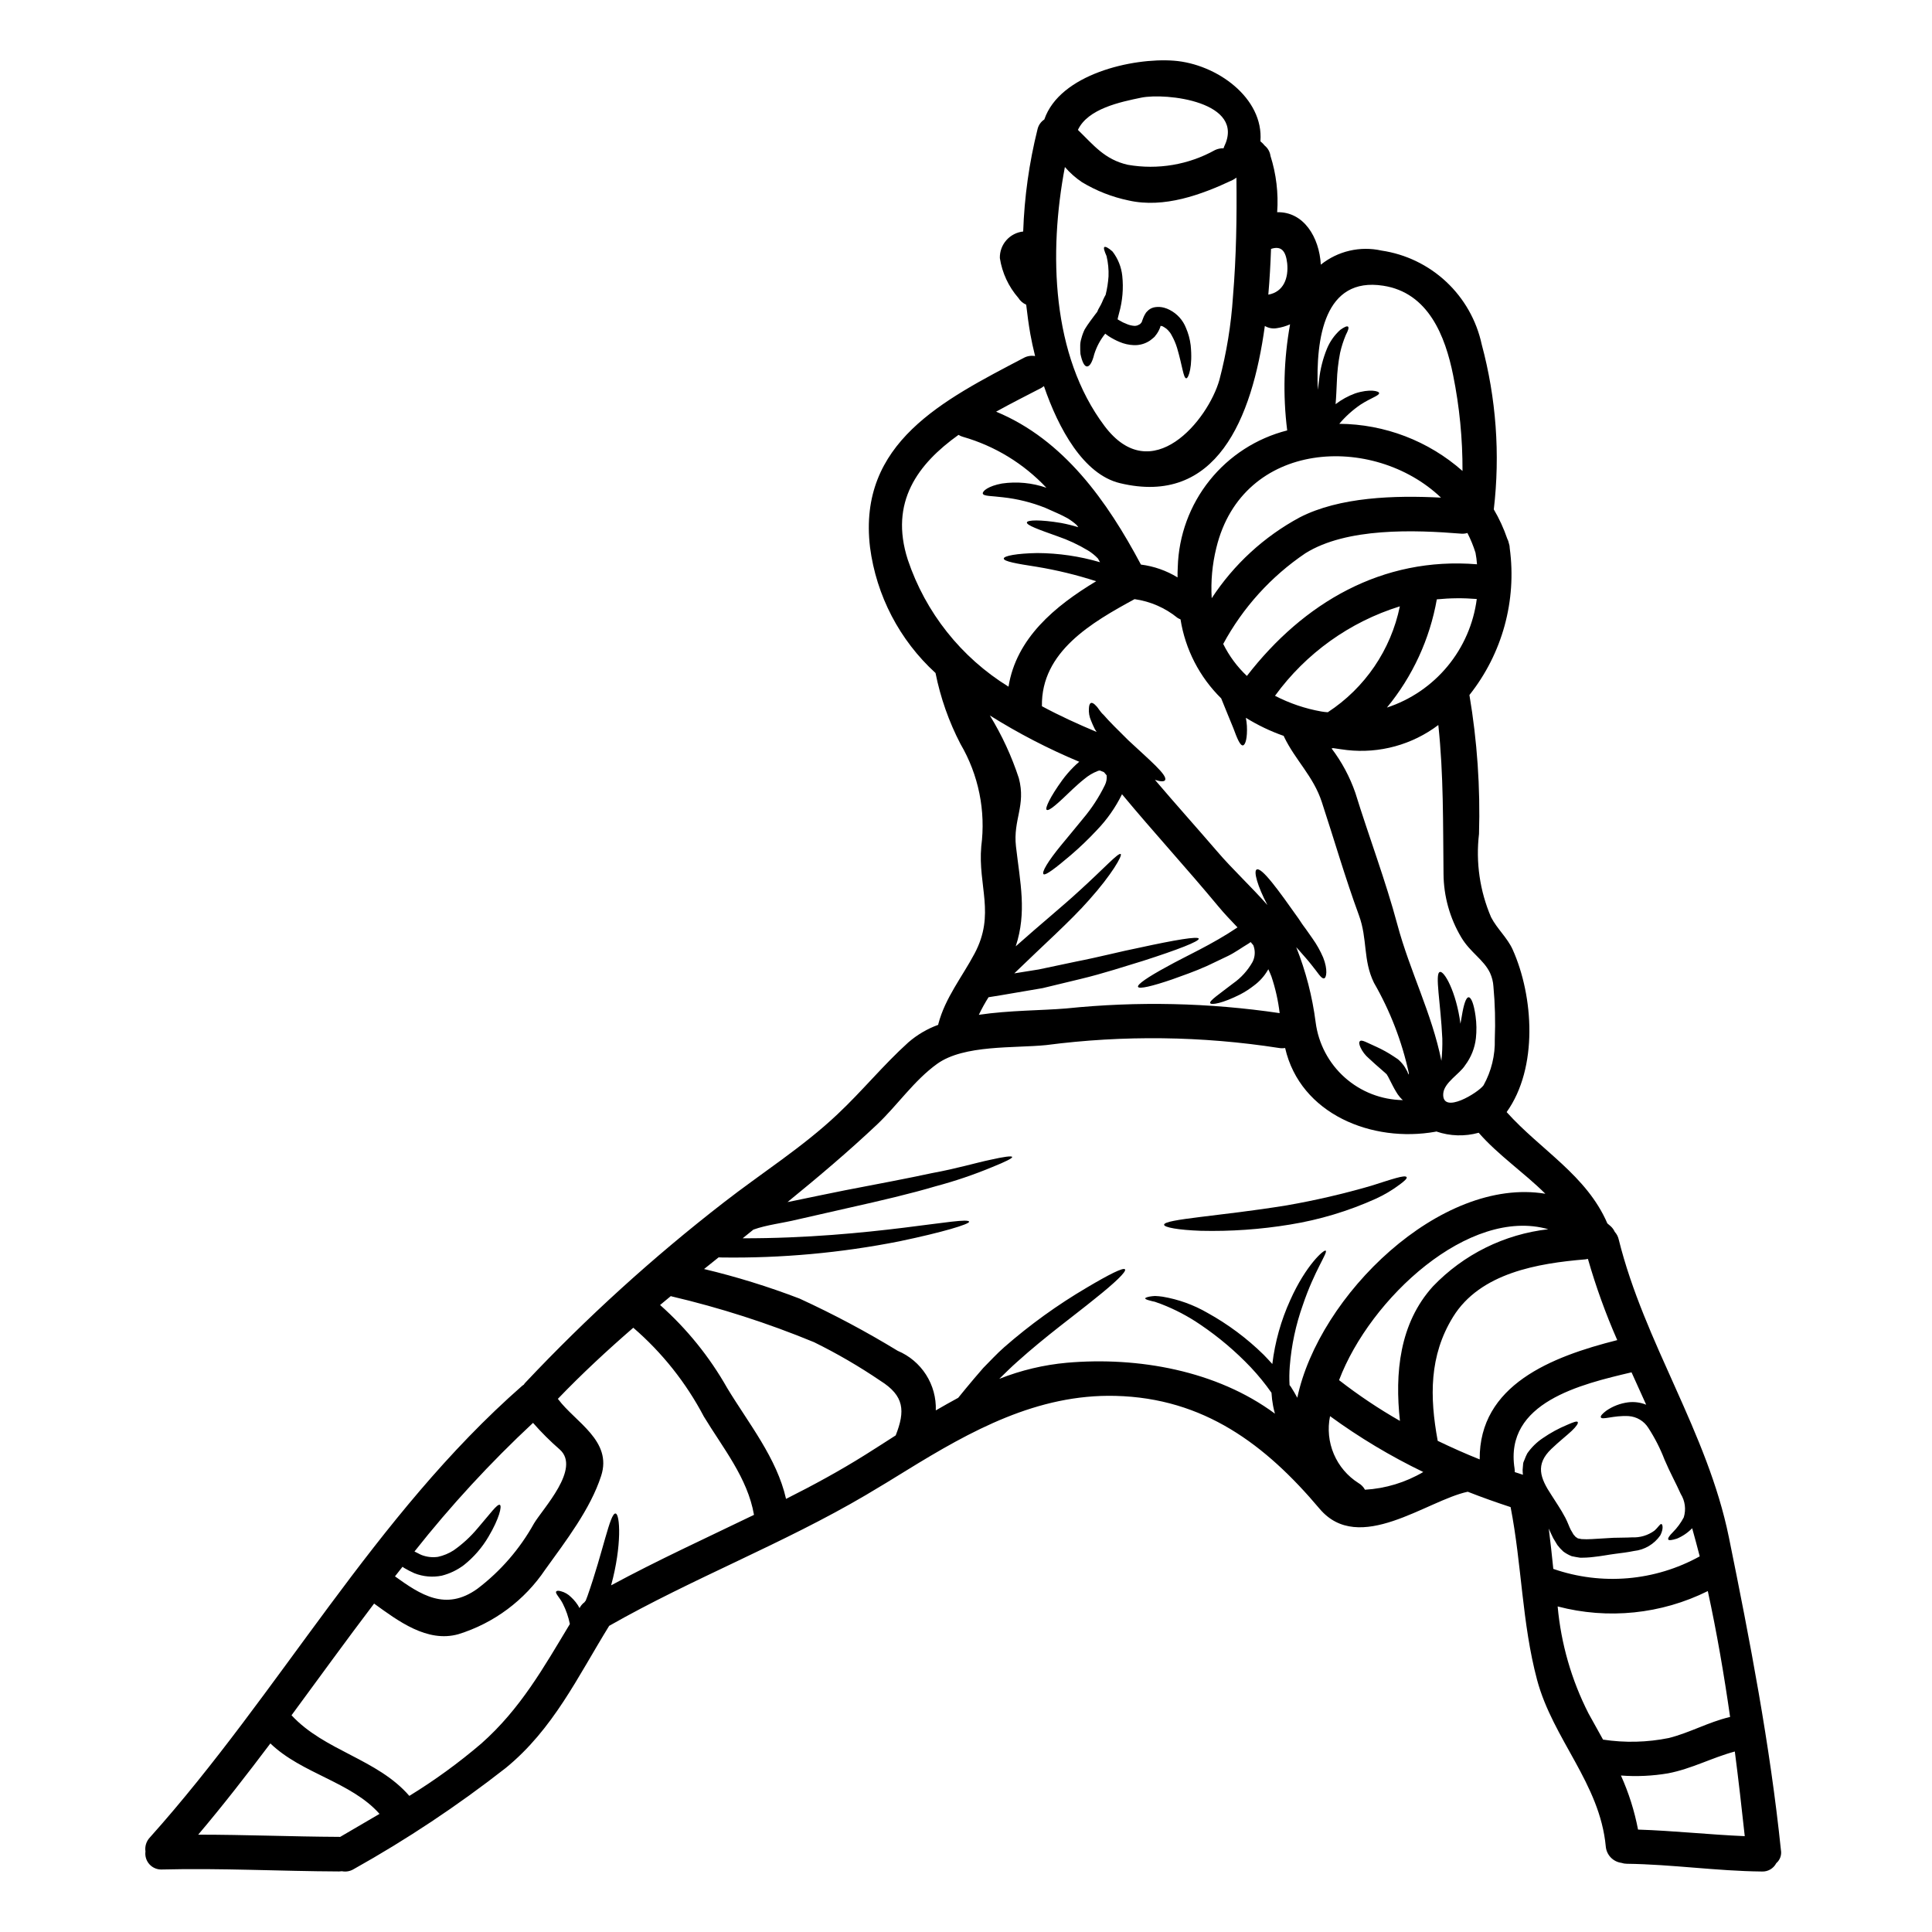 <?xml version="1.0" encoding="UTF-8"?>
<svg width="1200pt" height="1200pt" version="1.1" viewBox="0 0 1200 1200" xmlns="http://www.w3.org/2000/svg">
 <path d="m1106.2 1149.3c0.48 2.981-0.633 6-2.934 7.957-1.723 3.359-5.269 5.387-9.039 5.168-27.984-0.281-55.742-4.445-83.727-4.801-1.172-0.004-2.332-0.199-3.441-0.574-5.215-0.711-9.238-4.945-9.684-10.188-3.656-39.168-32.812-66.562-42.684-103.52-9.375-35.223-9.469-71.598-16.426-107.25-8.973-2.945-17.867-6.102-26.617-9.543-25.398 5.383-67.574 39.535-92.043 10.547-33.57-39.816-71.812-68.727-126.76-70.086-48.496-1.219-89.82 21.664-129.78 46.273-8.25 5.09-16.641 10.258-25.312 15.348-51.441 30.273-107.46 51.656-159.38 81.207-19.586 31.715-34.688 64.133-64.273 88.312l-0.004-0.004c-29.809 23.336-61.375 44.336-94.414 62.812-2.191 1.332-4.801 1.793-7.312 1.293-0.574 0.09-1.148 0.137-1.727 0.141-36.656-0.141-73.312-2.148-109.98-1.219-2.938 0.156-5.793-1.004-7.785-3.168-1.992-2.16-2.922-5.102-2.527-8.016-0.477-3.156 0.527-6.356 2.719-8.68 81.066-90.535 139.25-199.87 231.36-280.64 0.293-0.242 0.605-0.457 0.938-0.648 0.242-0.414 0.531-0.801 0.863-1.152 38.133-40.496 79.375-77.949 123.34-112.02 23.316-18.148 49.145-34.434 70.594-54.742 15.281-14.344 28.555-30.703 44.062-44.691v0.004c5.453-4.723 11.723-8.406 18.5-10.875 0.066-0.215 0.066-0.43 0.141-0.711 4.238-16.07 14.711-28.988 22.453-43.547 13.059-24.535 2.008-41.973 4.164-66.562h-0.004c2.887-22.059-1.656-44.449-12.91-63.641-7.211-13.883-12.43-28.719-15.496-44.062-22.34-20.406-36.75-48.051-40.676-78.055-7.742-65.062 45.555-91.461 95.559-117.72 2.129-1.137 4.582-1.516 6.957-1.078-1.219-4.949-2.223-9.609-2.945-13.633-1.078-6.094-1.875-12.188-2.578-18.289-2.019-0.883-3.723-2.356-4.883-4.227-6.09-6.988-10.066-15.562-11.477-24.723-0.094-4.066 1.34-8.023 4.027-11.078 2.684-3.059 6.422-4.992 10.465-5.422 0.727-21.418 3.711-42.695 8.898-63.488 0.566-2.504 2.082-4.691 4.227-6.102 9.609-28.125 54.664-38.438 80.418-36.516 26.691 2.008 55.961 23.176 53.805 50.07 0.973 0.793 1.863 1.688 2.652 2.664 1.969 1.59 3.254 3.875 3.594 6.383 3.59 11.301 5.004 23.18 4.16 35.008 16.426-0.43 26.184 15.496 27.113 32.57v-0.004c10.578-8.477 24.434-11.699 37.668-8.754 15.086 2.223 29.129 9 40.258 19.422 11.125 10.422 18.805 23.992 22.012 38.898 8.977 33.367 11.52 68.133 7.5 102.45 3.375 5.731 6.16 11.785 8.316 18.078 0.508 0.969 0.871 2.008 1.078 3.082 0.336 0.945 0.504 1.941 0.504 2.945 4.422 32.535-4.621 65.465-25.039 91.18 4.816 28.5 6.812 57.406 5.953 86.297-2.082 17.602 0.504 35.438 7.5 51.723 3.75 7.246 10.117 12.777 13.414 20.09 12.984 28.988 15.938 73.387-3.75 100.94 21.094 23.531 49.688 39.234 62.559 69.148h0.004c0.652 0.492 1.281 1.023 1.875 1.586 1.16 1.008 2.086 2.254 2.719 3.656 1.207 1.324 2.051 2.938 2.445 4.688 15.992 64.426 55.086 119.52 68.438 185.02 13.059 64.125 25.613 129.26 32.344 194.48zm-22.5-8.82c-1.875-17.289-3.871-34.867-6.168-52.586-14.129 3.797-26.832 10.762-41.465 13.555-9.668 1.637-19.496 2.094-29.27 1.359 4.844 10.738 8.41 22.008 10.621 33.582 22.152 0.711 44.176 3.148 66.336 4.086zm-9.75-73.895v-0.004c0.219-0.035 0.434-0.082 0.648-0.141-3.75-26.184-8.25-52.5-13.848-78.195-28.91 14.363-62.047 17.758-93.262 9.543 2.094 23.164 8.594 45.711 19.152 66.434 3.086 5.523 6.094 10.969 9.039 16.285l-0.004-0.004c13.586 2.07 27.43 1.73 40.895-1 12.965-3.273 24.516-9.836 37.434-12.922zm-18.227-99.93c-1.508-5.887-3.086-11.699-4.688-17.438-2.688 2.769-5.906 4.965-9.469 6.457-3.16 1.004-5.023 1.219-5.383 0.508-0.355-0.711 0.637-2.297 2.812-4.453h0.004c2.727-2.723 5.023-5.844 6.816-9.254 1.52-4.894 0.832-10.207-1.875-14.559-2.727-6.18-6.742-13.414-10.039-21.234h-0.004c-2.656-6.91-6.023-13.523-10.051-19.734-2.68-4.309-7.273-7.059-12.336-7.387-9.375-0.508-16.566 2.652-17.211 0.723-0.289-0.797 0.938-2.231 3.441-4.098h-0.004c4.023-2.769 8.648-4.539 13.492-5.168 3.715-0.465 7.484 0.008 10.969 1.371 0.113 0 0.223 0.051 0.289 0.141-3.008-6.742-6.094-13.48-9.113-20.156-31.273 7.387-79.051 18.582-72.664 59.68 0.117 0.762 0.164 1.531 0.141 2.297 1.727 0.582 3.441 1.078 5.09 1.648 0-0.355-0.141-0.711-0.141-1.145v0.004c-0.125-1.219-0.098-2.445 0.078-3.656l0.141-1.648v-0.199l0.141-0.863c0.074-0.215 0.289-0.789 0.289-0.789l0.43-1.004v0.004c0.48-1.355 1.055-2.672 1.719-3.949 2.582-3.731 5.844-6.945 9.617-9.469 4.785-3.305 9.91-6.094 15.281-8.324 3.75-1.648 5.953-2.438 6.449-1.727 0.496 0.711-0.711 2.652-3.75 5.531-3.039 2.879-7.668 6.449-12.617 11.184-10.117 9.684-6.965 18.086 0.066 28.695 2.652 4.305 5.672 8.438 8.617 14.062 1.5 2.867 2.223 5.242 3.367 7.5 0.57 0.863 1.004 1.727 1.508 2.586 0.508 0.863 1.004 1.078 1.434 1.727 0.508 0.496 1.004 0.496 1.434 1.004 0.723 0.141 1.508 0.215 2.297 0.43v0.004c2.125 0.141 4.258 0.141 6.383 0 4.734-0.289 9.18-0.582 13.414-0.797 4.445-0.141 8.176-0.066 11.617-0.281 4.922 0.238 9.781-1.203 13.781-4.086 2.578-2.231 3.582-4.453 4.445-4.164 0.648 0.066 1.508 2.727-0.711 7.031h-0.004c-3.777 5.461-9.754 9-16.359 9.688-3.75 0.789-7.894 1.285-11.84 1.789-3.945 0.508-8.438 1.434-13.48 1.941-2.715 0.336-5.449 0.48-8.184 0.43-1.715-0.289-3.441-0.508-5.164-0.938h-0.004c-1.836-0.73-3.574-1.691-5.164-2.867-1.379-1.238-2.637-2.606-3.75-4.09l-2.586-4.305c-1.004-1.941-1.875-4.023-2.727-5.887 1.078 8.324 1.941 16.648 2.812 25.039l-0.004 0.004c30.066 10.457 63.16 7.617 91.004-7.809zm-51.227-134.3h0.004c-7.203-16.383-13.289-33.234-18.215-50.438-0.496 0.137-1 0.234-1.512 0.289-29.344 2.438-65.352 8.324-82.285 35.793-14.852 24.113-14.492 49.688-9.543 76.695v0.215c8.617 4.152 17.289 8.035 26.117 11.551-0.363-46.195 44.457-63.773 85.492-74.105zm-198.75 35.945c13.34-63.75 89.062-137.6 154.1-126.84-13.199-13.125-29.418-24.102-41.398-37.883v-0.004c-8.652 2.41-17.832 2.133-26.324-0.785-0.172 0.023-0.336 0.07-0.496 0.141-39.242 7.031-84.008-10.828-93.414-52.004-1.238 0.219-2.508 0.219-3.75 0-47.906-7.449-96.625-8.059-144.7-1.801-19.688 2.016-50.934-0.355-67.648 11.625-14.344 10.312-24.602 25.613-37.305 37.66-17.934 16.93-36.656 32.719-55.668 48.215 1.219-0.289 2.438-0.508 3.656-0.723 11.055-2.297 21.742-4.519 31.93-6.562 20.438-3.945 38.879-7.387 54.086-10.688 15.422-2.812 27.555-6.461 36.16-8.25 8.539-1.941 13.492-2.586 13.695-1.789 0.207 0.797-4.086 2.934-12.262 6.234-11.516 4.789-23.34 8.797-35.391 12-15.207 4.519-33.496 8.82-53.727 13.34-10.191 2.297-20.805 4.688-31.875 7.246-9.375 2.297-19.445 3.375-27.477 6.309l-6.664 5.383c79.773 0.148 139.96-14.203 140.68-10.258 0 1.508-16.145 6.461-43.266 12.121l-0.004 0.004c-36.324 7.195-73.305 10.566-110.33 10.051l-2.008-0.074c-3.008 2.438-6.027 4.809-9.039 7.246 20.16 4.812 39.977 10.945 59.328 18.363 20.926 9.613 41.273 20.441 60.938 32.43 7.231 3.043 13.367 8.211 17.598 14.82 4.227 6.609 6.344 14.352 6.074 22.191 4.586-2.652 9.254-5.305 13.914-7.82 1.508-1.875 3.086-3.805 4.688-5.738 3.148-3.805 7.031-8.438 10.902-12.844 4.164-4.164 8.316-8.746 12.984-12.844l-0.004 0.004c15.906-13.914 33.078-26.305 51.293-37.016 13.773-8.176 22.742-12.703 23.746-11.336s-6.309 8.391-18.871 18.367c-12.402 10.117-30.273 23.023-47.992 38.953-4.012 3.516-7.602 7.172-11.25 10.688 13.484-5.344 27.668-8.719 42.113-10.02 43.969-3.805 92.898 4.801 129.12 31.633-0.422-1.574-0.852-3.227-1.145-4.875v-0.004c-0.508-2.676-0.844-5.387-1-8.109-3.902-5.559-8.191-10.832-12.844-15.777-9.457-9.957-19.969-18.855-31.352-26.539-7.574-5.18-15.723-9.465-24.281-12.77-1.508-0.57-2.867-1.004-4.012-1.434-1.09-0.207-2.172-0.473-3.234-0.789-1.789-0.43-2.727-0.938-2.727-1.285 0-0.348 1.012-0.797 2.812-1.152h-0.004c1.094-0.18 2.195-0.297 3.301-0.355 1.57 0.059 3.137 0.203 4.688 0.43 9.816 1.648 19.254 5.047 27.863 10.031 12.773 7.062 24.527 15.82 34.941 26.047 1.789 1.789 3.582 3.797 5.371 5.738v-0.004c1.648-13.715 5.402-27.098 11.129-39.672 9.684-21.73 21.086-31.707 22.023-30.703 1.434 1.152-7.031 12.414-14.203 33.75h-0.004c-4.371 12.285-7.098 25.098-8.109 38.098-0.301 3.867-0.348 7.746-0.141 11.617 0.238 0.352 0.5 0.688 0.789 1.004 1.445 2.266 2.805 4.555 4.098 7zm155.89-104.81c-49.07-13.988-110.62 42.824-129.92 93.75l0.004-0.004c11.988 9.324 24.621 17.781 37.809 25.312-3.234-29.551-0.367-60.543 20.512-83.57v0.004c19.012-19.852 44.379-32.41 71.691-35.496zm-33.191-118.02c0.434-10.945 0.148-21.906-0.855-32.812-0.184-2.879-0.891-5.699-2.082-8.324-3.945-8.316-12.273-12.695-17.867-22.086-7.125-11.938-10.938-25.559-11.043-39.461-0.355-31.633 0.074-61.406-3.227-92.465-16.207 12.246-36.492 17.816-56.68 15.562-2.934-0.355-5.805-0.789-8.68-1.219-0.281 0.074-0.637 0.141-0.938 0.215h-0.004c6.344 8.355 11.324 17.66 14.758 27.57 8.438 27.262 18.75 54.375 26.109 81.852 7.742 28.914 21.449 55.238 27.336 84.582v0.004c0.488-4.574 0.68-9.176 0.574-13.773-1.004-22.023-4.734-40.246-1.586-41.391 2.664-1.078 10.266 12.336 12.844 32.137 0.289-1.648 0.57-3.301 0.863-4.809 1.145-7.031 2.578-11.625 4.227-11.625 1.648 0 3.301 4.379 4.312 11.766 0.625 4.519 0.695 9.098 0.207 13.633-0.68 6.09-2.981 11.891-6.664 16.789-3.375 5.445-13.199 10.762-13.633 17.719-0.789 13.273 21.883-0.723 25.039-5.242h0.004c4.852-8.738 7.266-18.625 6.984-28.621zm-11.047-294.98c-0.172-2.41-0.484-4.809-0.938-7.18-1.32-4.223-3.004-8.324-5.023-12.262-1.211 0.371-2.484 0.52-3.75 0.43-29.195-2.371-71.25-3.883-96.918 12.188-21.289 14.387-38.789 33.703-51.012 56.305 3.688 7.445 8.668 14.176 14.711 19.875 35.109-45.402 84.039-74.164 142.93-69.355zm-0.141 21.562c-8.262-0.68-16.57-0.609-24.824 0.215-4.367 24.703-15.043 47.859-30.992 67.219 14.727-4.828 27.781-13.73 37.66-25.672 9.879-11.941 16.172-26.438 18.156-41.809zm-8.867-79.527c0.082-19.945-1.863-39.848-5.805-59.398-4.883-24.32-15.355-51.367-43.48-55.668-36.508-5.672-41.887 32.418-40.602 64.688 0.289-2.008 0.508-4.086 0.797-6.102v-0.004c0.711-6.731 2.379-13.324 4.949-19.586 1.84-4.406 4.629-8.352 8.176-11.547 2.512-1.789 4.227-2.578 4.875-2.008 0.648 0.57 0.074 2.371-1.359 5.09-1.523 3.621-2.727 7.363-3.59 11.195-1.148 5.914-1.82 11.91-2.008 17.934-0.215 4.238-0.355 8.898-0.789 13.922 3.68-2.828 7.769-5.078 12.125-6.676 9.113-3.008 14.926-1.434 14.926-0.215 0 1.648-5.023 2.945-11.551 7.172-4.918 3.359-9.355 7.367-13.203 11.914 28.211 0.207 55.398 10.609 76.539 29.289zm-101.11 28.836c24.676-12.703 58.969-13.773 87.742-12.273-41.898-39.953-123.25-36.082-139.54 31.203-2.531 10.219-3.5 20.766-2.867 31.273 13.754-21.027 32.543-38.285 54.664-50.203zm67.727 346.12c-0.016-0.289 0.008-0.578 0.062-0.863-4.285-19.727-11.594-38.672-21.664-56.164-6.957-14.203-3.871-27.121-9.375-42.039-8.539-23.25-15.281-46.707-23.023-70.238-5.242-16.07-16.5-26.035-23.438-40.527-0.035-0.203-0.109-0.395-0.219-0.57-8.23-2.879-16.121-6.652-23.531-11.25 0.316 1.633 0.535 3.289 0.648 4.949 0.367 7.5-0.863 11.906-2.438 12.188-1.727 0.289-3.582-4.164-6.027-10.828-2.008-4.949-4.688-11.336-7.5-18.367-13.453-13.23-22.305-30.43-25.258-49.066-0.652-0.258-1.277-0.57-1.875-0.938-7.664-6.238-16.891-10.258-26.68-11.625-26.477 14.43-58.125 32.578-57.535 66.508 10.902 5.879 22.379 11.117 34.004 15.992-0.355-0.57-0.789-1.145-1.152-1.789-0.938-1.875-1.715-3.656-2.363-5.305v-0.004c-1.062-2.387-1.504-5-1.293-7.602 0.074-1.875 0.508-3.019 1.293-3.301 0.789-0.281 1.875 0.355 3.086 1.715 1.359 1.219 2.578 3.805 4.688 5.625 3.234 3.805 9.188 9.684 15.43 15.852 13.051 12.188 24.461 21.664 22.809 24.684-0.508 1.07-2.867 1.004-6.309-0.148 12.77 15 25.895 29.633 38.738 44.551 9.254 10.836 21.02 21.742 31.133 33.215-6.242-11.832-8.617-20.867-6.75-22.023 3.086-1.875 13.781 13.059 26.117 30.488l2.148 3.234c0.797 1.07 1.508 2.148 2.297 3.148 1.434 2.082 2.867 4.086 4.238 6.027v0.004c2.598 3.652 4.797 7.57 6.562 11.691 3.008 7.5 2.082 12.844 0.508 12.984-1.801 0.215-3.75-3.582-7.969-8.672-2.082-2.664-4.801-5.672-7.883-9.188-0.43-0.43-0.938-1.004-1.367-1.508l-0.004-0.004c5.949 14.98 10 30.648 12.055 46.633 1.699 13.227 8.109 25.398 18.059 34.281 9.949 8.883 22.766 13.879 36.102 14.074-0.609-0.539-1.188-1.113-1.727-1.723-1.016-1.168-1.906-2.441-2.652-3.797-0.711-1.227-1.219-2.082-1.875-3.375-1.07-2.082-2.082-4.086-3.086-6.027-0.43-0.355-0.215-0.648-0.938-1.359-0.863-0.723-1.648-1.508-2.512-2.223-2.945-2.586-5.887-5.102-8.391-7.5-2.199-1.867-3.965-4.195-5.164-6.816-0.789-1.801-1.004-3.086-0.367-3.75 0.637-0.664 1.875-0.355 3.664 0.43 1.789 0.789 4.227 1.93 6.742 3.086 3.637 1.66 7.141 3.602 10.473 5.812 0.938 0.57 1.801 1.219 2.812 1.875 1.332 1.156 2.531 2.453 3.582 3.871 0.938 1.293 1.434 2.438 2.223 3.75 0.168 0.656 0.523 1.293 0.891 1.922zm-50.297-225.09c23.098-15.082 39.211-38.766 44.766-65.785-31.164 9.684-58.363 29.172-77.551 55.566 9.043 4.684 18.742 7.973 28.77 9.75 1.328 0.23 2.668 0.387 4.016 0.469zm23.098 482.91c12.77-0.75 25.18-4.519 36.207-11.008-20.305-9.797-39.684-21.406-57.898-34.688-1.629 7.906-0.805 16.117 2.352 23.543 3.16 7.43 8.508 13.715 15.328 18.027 1.695 0.977 3.086 2.402 4.012 4.125zm-60-742.29c9.469-1.715 12.617-10.312 11.691-19.434-0.863-7.82-3.75-11.055-10.039-8.973-0.328 9.227-0.836 18.762-1.688 28.445zm11.691 84.301c-2.742-21.918-2.137-44.125 1.789-65.859-2.606 1.152-5.356 1.949-8.172 2.371-2.586 0.469-5.25-0.016-7.5-1.367-7.961 57.965-30.207 111.98-90 97.641-22.668-5.457-38.164-33.863-47.203-60.262-0.508 0.391-1.039 0.754-1.586 1.086-8.82 4.586-18.582 9.469-28.125 14.773 42.039 17.438 69.008 55.594 89.953 94.977v0.004c8.062 1.012 15.816 3.727 22.742 7.969 0-2.156 0-4.238 0.141-6.461 0.566-19.598 7.504-38.48 19.758-53.789 12.258-15.305 29.164-26.203 48.164-31.043zm-4.688 361.88c-0.918-7.711-2.629-15.309-5.102-22.668-0.57-1.586-1.293-3.086-1.93-4.519-0.148 0.215-0.215 0.422-0.367 0.637-2.168 3.707-5.074 6.93-8.531 9.48-2.672 2.098-5.527 3.945-8.539 5.519-10.902 5.523-18.008 6.742-18.648 5.445-0.723-1.434 5.371-5.445 14.203-12.262 4.953-3.473 9.07-8.008 12.047-13.273 1.305-2.543 1.711-5.449 1.156-8.25-0.156-0.758-0.371-1.5-0.648-2.223-0.57-0.648-1.078-1.293-1.648-1.941-0.43 0.289-0.789 0.582-1.219 0.863-4.453 2.652-8.617 5.738-12.984 7.82-4.367 2.082-8.617 4.086-12.629 6.027-8.109 3.656-15.57 6.168-21.805 8.438-12.555 4.305-20.625 6.168-21.309 4.688s6.168-6.168 17.812-12.477c11.477-6.461 28.051-13.707 43.969-24.469-4.012-4.227-8.102-8.438-11.973-13.125-19.52-23.531-40.246-46.059-59.766-69.582h-0.004c-4.035 8.23-9.332 15.781-15.703 22.379-5.07 5.43-10.438 10.578-16.078 15.422-9.684 8.25-15.562 12.629-16.875 11.914-1.574-1.078 2.812-8.25 10.688-17.867 3.945-4.688 8.617-10.473 13.781-16.715v-0.004c5.363-6.348 9.918-13.332 13.559-20.801 0.945-1.883 1.32-4 1.078-6.094-0.508-0.648-1.078-1.293-1.648-1.941-0.797-0.355-1.648-0.723-2.445-1.004h-0.004c-0.496-0.027-0.988 0.066-1.434 0.281-3.031 1.176-5.84 2.848-8.316 4.949-2.652 2.082-5.102 4.379-7.32 6.394-8.746 8.438-14.773 14.062-16.145 12.695-0.938-1.004 2.156-7.894 9.758-18.367 2.125-2.902 4.477-5.637 7.031-8.176 1.078-1.078 2.223-2.156 3.516-3.234-19.266-8.051-37.836-17.672-55.527-28.762 7.5 12.238 13.543 25.312 18.008 38.953 4.519 16.996-3.656 25.754-1.789 42.328 2.578 22.453 6.883 40.961-0.148 62.117 15.281-13.621 29.203-24.965 39.602-34.574 15.57-14.129 24.18-23.812 25.613-22.742 1.152 0.797-5.305 12.488-19.688 28.555-11.484 13.059-28.48 28.125-46.414 45.555 5.164-0.789 10.258-1.648 15.207-2.438 8.035-1.648 15.789-3.301 23.102-4.875 14.773-2.879 28.051-6.394 39.32-8.617 22.379-4.875 36.508-7.246 36.938-5.625 0.43 1.621-12.836 6.816-34.789 13.848-11.043 3.301-23.961 7.68-38.879 11.25-7.5 1.789-15.281 3.656-23.316 5.625-8.324 1.434-16.875 2.867-25.613 4.367l-7.969 1.293-0.008 0.004c-2.215 3.516-4.227 7.156-6.019 10.902 18.938-2.812 38.953-2.652 54.301-3.945 44.125-4.559 88.648-3.582 132.54 2.906zm-28.996-444.91c2.082-24.965 2.438-49.219 2.156-73.969-0.746 0.57-1.543 1.074-2.371 1.512-19.445 9.18-42.609 17.645-64.566 12.695v-0.004c-10.266-2.121-20.094-5.977-29.062-11.398-3.914-2.648-7.461-5.801-10.547-9.375-10.117 53.23-8.316 117.07 24.609 160.84 29.344 39.027 64.352-3.656 71.383-28.695h-0.004c4.449-16.891 7.262-34.172 8.402-51.602zm-5.551-93.047c13.848-28.125-36.086-33.75-51.508-30.562-12.844 2.652-33.074 6.816-39.242 20.016 9.469 9.113 16.5 18.43 30.992 21.664v0.004c18.598 3.25 37.746 0.004 54.234-9.188 1.641-0.754 3.43-1.121 5.234-1.07 0.176-0.289 0.176-0.582 0.289-0.863zm-77.023 257.97c-0.422-0.789-0.852-1.508-1.285-2.297-1.809-1.914-3.859-3.578-6.106-4.949-6.019-3.644-12.418-6.625-19.078-8.898-11.699-4.164-19.367-6.891-18.938-8.605 0.355-1.508 8.25-1.801 21.16 0.355 3.637 0.68 7.231 1.566 10.762 2.652-0.355-0.496-0.648-0.938-1.004-1.359h0.004c-1.773-1.59-3.695-3.008-5.738-4.234-3.664-2.082-8.832-4.227-13.781-6.449v-0.004c-8.484-3.383-17.387-5.59-26.465-6.562-6.676-0.863-11.98-0.582-12.336-2.297-0.289-1.508 3.367-4.688 11.906-6.242h-0.004c9.285-1.344 18.758-0.434 27.621 2.652-14.105-15.012-32-25.941-51.797-31.629-0.992-0.273-1.941-0.688-2.812-1.23-25.18 18.008-43.051 41.68-31.5 77.551 10.996 32.785 33.129 60.684 62.559 78.844 4.809-30.055 28.695-49.996 54.449-65.492-12.074-3.906-24.426-6.906-36.945-8.973-12.555-1.93-20.625-3.367-20.445-5.164 0.074-1.574 7.894-3.148 20.879-3.367h-0.004c13.168 0.07 26.262 1.988 38.898 5.699zm-126.9 542.34c5.953-15.141 5.445-24.535-9.543-33.938-13.152-8.93-26.91-16.934-41.176-23.953-28.723-11.855-58.352-21.379-88.602-28.48-0.141-0.074-0.215-0.148-0.355-0.148-2.223 1.801-4.445 3.664-6.676 5.531v-0.004c16.637 14.777 30.719 32.199 41.68 51.562 13.273 21.945 30.852 43.539 36.562 68.867 16.789-8.438 33.367-17.438 49.359-27.477 6.199-3.852 12.434-7.949 18.75-11.961zm-88.023 49.359c-3.945-22.883-19.305-41.539-31.133-61.051-11.02-20.98-25.891-39.695-43.836-55.172-16.145 13.988-31.922 28.621-46.875 44.195 0.066 0.141 0.215 0.141 0.281 0.281 10.547 14.137 33.75 25.762 26.617 47.57-6.664 20.625-22.098 40.602-34.688 58.125l-0.004-0.004c-12.867 19.164-31.906 33.34-53.953 40.172-19.367 5.457-37.5-8.25-52.367-19.012-17.363 22.883-34.219 46.199-51.289 69.375 20.512 22.172 53.23 27.047 73.172 50.07v0.004c15.723-9.645 30.668-20.512 44.688-32.496 24.375-21.562 38.812-47.352 55.023-74.25-0.883-4.387-2.352-8.633-4.367-12.629-1.941-3.871-5.023-6.562-4.086-7.602 0.355-0.508 1.359-0.57 2.867-0.141 2.359 0.613 4.512 1.852 6.234 3.582 2.172 1.973 3.992 4.301 5.379 6.891 0.148-0.289 0.289-0.57 0.43-0.789h0.004c0.691-1.117 1.59-2.09 2.652-2.867 0.176-0.359 0.422-0.676 0.723-0.938 0.355-1.078 0.789-1.93 1.145-3.008 9.684-27.555 13.922-51.441 17.363-51.148 2.812 0.066 4.086 19.801-2.727 44.617 28.984-15.66 59.047-29.387 88.75-43.777zm-136.67 5.383c5.738-9.543 29.203-34.152 16.07-45.938-5.914-5.144-11.473-10.684-16.641-16.578-26.52 24.719-51.125 51.41-73.602 79.848v0.066c1.508 0.648 2.945 1.586 4.379 2.156h-0.004c3.238 1.25 6.746 1.645 10.184 1.145 3.438-0.758 6.719-2.113 9.684-4.012 5.531-3.867 10.523-8.453 14.852-13.633 7.82-9.039 12.348-15.496 13.922-14.633 1.359 0.711-0.355 8.438-7.031 19.688-3.973 6.809-9.184 12.816-15.359 17.719-4.086 3.07-8.738 5.301-13.695 6.562-5.695 1.148-11.602 0.625-17.008-1.512-2.191-0.965-4.324-2.066-6.383-3.301-0.355-0.215-0.711-0.496-1.004-0.711-1.574 1.93-3.16 3.945-4.688 5.953 15.789 11.336 31.492 21.883 51.227 7.68 14.379-10.922 26.332-24.715 35.098-40.5zm-120.45 194.69c8.18-4.738 16.359-9.52 24.535-14.344-17.57-19.875-48.348-24.965-67.789-43.762-14.492 19.227-29.27 38.305-44.832 56.672 29.195 0 58.32 1.219 87.516 1.367 0.262 0.012 0.43 0.066 0.57 0.066z"/>
 <path d="m873.68 731.16c0.43 0.711-1.145 2.297-4.445 4.688h0.004c-4.555 3.406-9.461 6.316-14.637 8.68-17.004 7.688-34.949 13.09-53.371 16.07-18.301 3.016-36.844 4.312-55.387 3.871-14.129-0.496-22.742-2.148-22.809-3.75 0-3.582 34.688-5.305 76.18-12.047 17.645-3.074 35.105-7.121 52.305-12.121 13.047-4.106 21.234-7.039 22.16-5.391z"/>
 <path d="m739.54 214.35c1.359 13.125-1.293 20.625-2.727 20.625-1.789 0-2.438-7.82-5.672-18.75h-0.004c-0.84-2.801-1.992-5.496-3.441-8.035-1.152-2.269-2.981-4.121-5.231-5.309 0-0.148-0.797-0.367-1.586-0.508l-0.355 1.152v0.004c-0.609 1.621-1.457 3.144-2.512 4.519l-0.57 0.648-0.074 0.215-0.066 0.066-0.582 0.57-0.496 0.43-2.008 1.586c-2.941 1.969-6.434 2.953-9.973 2.812-3.066-0.117-6.082-0.797-8.898-2.008-2.41-0.992-4.719-2.219-6.891-3.656l-1.875-1.367c-0.008-0.055-0.031-0.102-0.066-0.141-3.094 3.824-5.434 8.207-6.891 12.91-1.145 4.688-2.727 7.5-4.445 7.5-1.715 0-3.086-3.008-4.086-7.742v-0.004c-0.129-1.48-0.18-2.965-0.148-4.453-0.066-1.773 0.18-3.543 0.723-5.231 0.496-1.941 1.195-3.828 2.078-5.625 1.004-1.648 2.148-3.375 3.367-5.023 1.004-1.359 1.941-2.652 2.867-3.871l1.508-1.941c0.215-0.57 0.43-1.004 0.648-1.5 1.199-1.969 2.231-4.031 3.086-6.172 0.508-1.078 1.004-2.082 1.508-2.945v0.004c0.934-3.742 1.531-7.562 1.793-11.41 0.172-4.246-0.238-8.492-1.219-12.629-1.359-3.148-2.008-5.09-1.359-5.625 0.637-0.43 2.504 0.43 5.09 2.812 3.356 4.375 5.441 9.586 6.027 15.066 0.824 7.731 0.164 15.543-1.941 23.023-0.355 1.508-0.863 3.094-0.938 3.945v0.074l0.852 0.508 0.004 0.004c1.562 0.98 3.219 1.797 4.949 2.438 1.438 0.602 2.965 0.965 4.519 1.078 1.066 0.074 2.125-0.207 3.019-0.797 0.18-0.109 0.371-0.203 0.57-0.281l0.074-0.074 0.57-0.648 0.508-0.648v-0.262c0-0.074 0 0.074 0.207-0.508l0.508-1.359c0.277-0.762 0.613-1.504 1-2.219 0.262-0.496 0.551-0.973 0.863-1.438 0.516-0.582 1.066-1.133 1.652-1.648 1.156-0.93 2.547-1.523 4.019-1.727 1.879-0.277 3.797-0.156 5.625 0.359 1.195 0.324 2.348 0.785 3.441 1.367 4.586 2.363 8.16 6.316 10.051 11.117 1.488 3.414 2.473 7.023 2.926 10.719z"/>
</svg>
